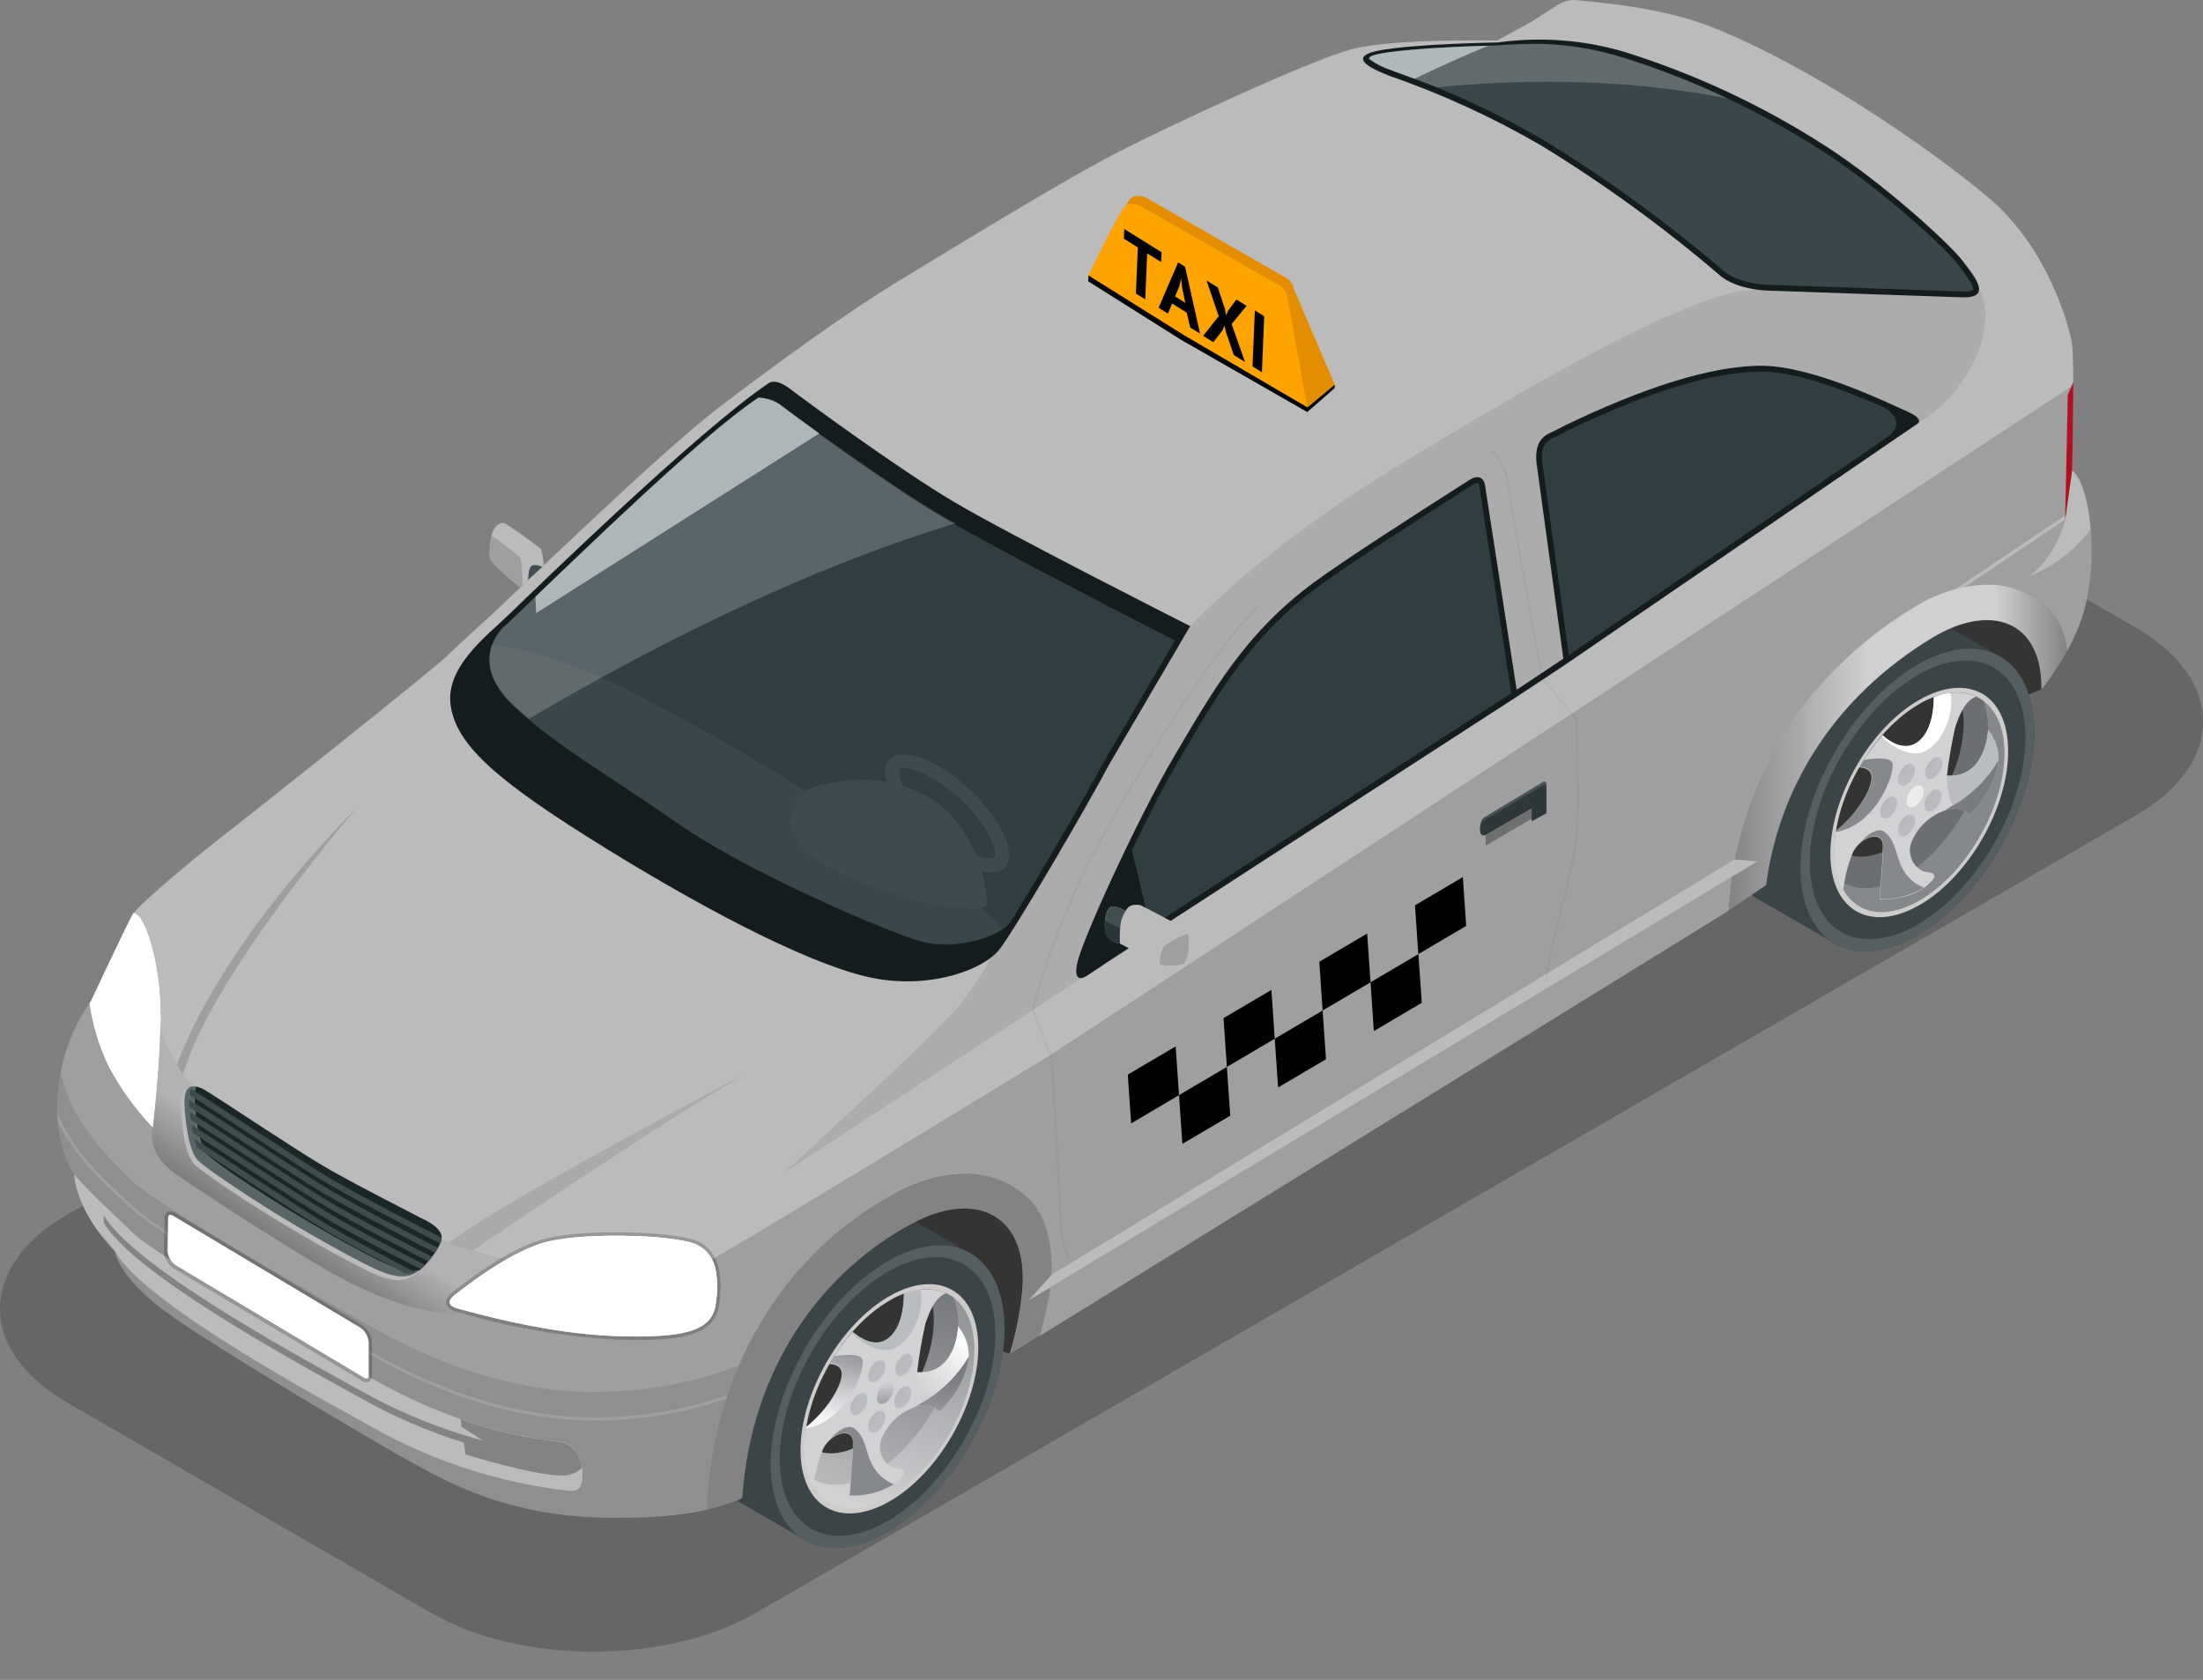 <svg width="59" height="45" viewBox="0 0 59 45" fill="none" xmlns="http://www.w3.org/2000/svg">
<rect x="0" y="0" width="59" height="45" fill="#808080" stroke="none"/>
<g style="mix-blend-mode:multiply" opacity="0.2">
<path d="M47.45 11.174C45.06 9.793 41.15 9.793 38.761 11.174L1.791 32.544C-0.597 33.926 -0.597 36.186 1.791 37.568L11.55 43.21C13.939 44.592 17.851 44.592 20.239 43.21L57.207 21.84C59.598 20.461 59.598 18.198 57.207 16.817L47.45 11.174Z" fill="black"/>
</g>
<path d="M54.828 17.962L54.681 18.466L54.168 18.667L51.459 16.809L53.629 16.192L54.712 16.976L54.828 17.962Z" fill="#343433"/>
<path d="M27.509 35.755L27.048 36.261L26.174 36.008L23.631 32.696L26.399 31.877L27.602 33.541L27.509 35.755Z" fill="#343433"/>
<path d="M25.981 33.569L23.735 32.283C23.185 32.045 22.464 32.124 21.676 32.579C19.947 33.58 18.545 36.011 18.545 38.015C18.545 39.014 18.895 39.717 19.462 40.045L21.499 41.219C21.538 41.244 21.58 41.267 21.622 41.288L21.639 41.3C22.201 41.575 22.949 41.511 23.767 41.035C25.498 40.034 26.9 37.603 26.9 35.599C26.902 34.598 26.543 33.895 25.981 33.569Z" fill="#3B4447"/>
<path d="M26.902 35.601C26.902 37.599 25.5 40.031 23.769 41.037C22.038 42.044 20.64 41.225 20.64 39.226C20.64 37.228 22.04 34.795 23.769 33.79C25.498 32.785 26.902 33.601 26.902 35.601Z" fill="#555E61"/>
<path d="M26.657 35.742C26.657 37.585 25.364 39.828 23.769 40.749C22.174 41.669 20.883 40.923 20.883 39.081C20.883 37.238 22.176 34.994 23.769 34.072C25.362 33.15 26.657 33.897 26.657 35.742Z" fill="#3B4447"/>
<path d="M26.2 36.098C26.2 37.618 25.135 39.472 23.82 40.222C22.504 40.972 21.439 40.366 21.439 38.846C21.439 37.326 22.504 35.472 23.82 34.722C25.135 33.972 26.2 34.578 26.2 36.098Z" fill="#CDCCCB"/>
<path d="M26.094 36.16C26.094 37.613 25.076 39.379 23.82 40.096C22.564 40.814 21.545 40.235 21.545 38.784C21.545 37.333 22.564 35.566 23.82 34.848C25.076 34.13 26.094 34.709 26.094 36.16Z" fill="url(#paint0_linear)"/>
<path d="M23.82 34.846C22.564 35.571 21.546 37.337 21.546 38.782C21.541 39.042 21.581 39.301 21.663 39.547C22.079 39.866 22.697 39.866 23.387 39.467C24.643 38.739 25.661 36.973 25.661 35.53C25.666 35.27 25.626 35.012 25.544 34.765C25.126 34.445 24.51 34.447 23.82 34.846Z" fill="url(#paint1_linear)"/>
<path d="M21.553 38.638C21.897 39.004 22.464 39.045 23.106 38.672C24.156 38.066 25.008 36.589 25.008 35.374C25.017 35.083 24.953 34.794 24.821 34.535C24.465 34.551 24.12 34.658 23.818 34.846C22.612 35.547 21.62 37.217 21.553 38.638Z" fill="#343433"/>
<path d="M24.641 37.652C24.733 37.632 24.829 37.636 24.919 37.664C25.01 37.692 25.091 37.742 25.156 37.811C25.555 37.455 25.827 36.978 25.933 36.454C25.953 36.29 25.939 36.124 25.892 35.967C25.845 35.809 25.767 35.662 25.661 35.535C25.661 35.535 25.622 36.834 24.563 36.761C24.613 36.325 24.686 35.891 24.784 35.462C24.868 35.215 25.025 34.75 25.345 34.643C25.164 34.569 24.971 34.532 24.775 34.535C24.58 34.538 24.387 34.58 24.209 34.66C24.209 34.932 24.164 35.586 23.769 35.865C23.427 36.109 23.047 35.854 22.833 35.678C22.599 35.944 22.392 36.232 22.214 36.538C22.39 36.548 22.577 36.617 22.539 36.876C22.481 37.269 22.071 37.858 21.583 38.246C21.554 38.428 21.539 38.612 21.538 38.797C21.526 39.158 21.609 39.517 21.779 39.836C21.824 39.484 21.913 39.139 22.045 38.81C22.266 38.379 22.844 38.222 22.844 38.64C22.844 39.058 22.753 40.07 22.753 40.07C22.753 40.07 23.55 40.124 24.039 39.695C24.467 39.32 24.039 39.365 23.919 39.32C23.772 39.249 23.659 39.124 23.604 38.971C23.549 38.818 23.557 38.649 23.625 38.501C23.719 38.292 23.86 38.107 24.036 37.959C24.212 37.812 24.419 37.707 24.641 37.652Z" fill="#D0D2D4"/>
<path d="M23.361 39.245C23.174 38.891 23.189 38.466 22.859 38.256C22.725 38.167 22.464 38.273 22.215 38.578C22.477 38.331 22.846 38.295 22.846 38.631C22.846 39.05 22.755 40.061 22.755 40.061C23.171 40.082 23.584 39.978 23.941 39.763C23.692 39.665 23.487 39.481 23.361 39.245Z" fill="url(#paint2_linear)"/>
<path d="M23.103 36.434C23.065 36.257 22.657 36.282 22.341 36.33C22.3 36.394 22.26 36.458 22.221 36.518C22.397 36.527 22.584 36.597 22.547 36.855C22.489 37.249 22.079 37.838 21.59 38.226C21.591 38.239 21.591 38.252 21.59 38.265C22.663 38.079 23.161 36.718 23.103 36.434Z" fill="url(#paint3_linear)"/>
<path d="M24.641 37.652C24.733 37.632 24.829 37.636 24.919 37.664C25.01 37.692 25.091 37.743 25.156 37.811C25.555 37.455 25.827 36.979 25.933 36.454C25.933 36.415 25.942 36.377 25.944 36.338C25.645 36.846 25.22 37.268 24.71 37.564C24.642 37.602 24.576 37.643 24.512 37.688C24.554 37.672 24.597 37.66 24.641 37.652Z" fill="url(#paint4_linear)"/>
<path d="M24.563 36.762C24.563 36.762 24.574 37.414 24.729 37.553C25.231 37.258 25.649 36.84 25.944 36.338C25.947 36.045 25.847 35.761 25.661 35.536C25.661 35.536 25.622 36.835 24.563 36.762Z" fill="url(#paint5_linear)"/>
<path d="M24.654 34.547C24.502 34.567 24.352 34.605 24.209 34.66C24.209 34.932 24.164 35.586 23.769 35.865C23.427 36.109 23.047 35.854 22.833 35.678L22.809 35.706C22.996 35.893 23.344 36.173 23.745 36.165C24.312 36.146 24.795 35.194 24.654 34.547Z" fill="url(#paint6_linear)"/>
<path d="M24.437 36.434C24.433 36.513 24.41 36.591 24.37 36.66C24.331 36.729 24.275 36.788 24.209 36.831C24.082 36.904 23.979 36.844 23.979 36.698C23.983 36.619 24.006 36.542 24.047 36.473C24.087 36.404 24.142 36.346 24.209 36.303C24.334 36.22 24.437 36.28 24.437 36.434Z" fill="url(#paint7_linear)"/>
<path d="M23.981 36.666C24.014 36.67 24.048 36.662 24.076 36.644C24.127 36.611 24.169 36.567 24.199 36.515C24.229 36.462 24.246 36.404 24.248 36.344C24.249 36.322 24.245 36.301 24.237 36.282L24.209 36.295C24.146 36.336 24.093 36.391 24.053 36.455C24.014 36.519 23.989 36.591 23.981 36.666Z" fill="#B7B9BB"/>
<path d="M23.709 36.604C23.704 36.683 23.681 36.76 23.642 36.829C23.602 36.898 23.547 36.956 23.481 37C23.354 37.073 23.251 37.015 23.251 36.868C23.255 36.789 23.278 36.711 23.318 36.642C23.358 36.573 23.414 36.514 23.481 36.471C23.606 36.398 23.709 36.456 23.709 36.604Z" fill="url(#paint8_linear)"/>
<path d="M23.252 36.842C23.286 36.847 23.319 36.839 23.348 36.822C23.398 36.788 23.439 36.744 23.469 36.692C23.499 36.64 23.517 36.582 23.52 36.522C23.521 36.5 23.517 36.478 23.509 36.458L23.481 36.471C23.418 36.512 23.365 36.567 23.325 36.631C23.286 36.695 23.261 36.767 23.252 36.842Z" fill="#B7B9BB"/>
<path d="M23.232 37.481C23.227 37.561 23.204 37.639 23.164 37.708C23.124 37.777 23.069 37.835 23.002 37.879C22.874 37.952 22.773 37.892 22.773 37.745C22.777 37.666 22.8 37.588 22.84 37.519C22.88 37.45 22.935 37.392 23.002 37.348C23.129 37.275 23.232 37.335 23.232 37.481Z" fill="url(#paint9_linear)"/>
<path d="M22.775 37.719C22.808 37.725 22.843 37.717 22.871 37.699C22.921 37.666 22.963 37.622 22.993 37.57C23.023 37.517 23.04 37.459 23.043 37.399C23.043 37.377 23.039 37.355 23.032 37.335L23.002 37.348C22.939 37.39 22.887 37.444 22.847 37.509C22.808 37.573 22.784 37.645 22.775 37.719Z" fill="#B7B9BB"/>
<path d="M23.709 37.959C23.705 38.039 23.682 38.116 23.642 38.185C23.602 38.254 23.547 38.313 23.481 38.357C23.354 38.43 23.251 38.372 23.251 38.224C23.255 38.144 23.279 38.066 23.319 37.998C23.358 37.928 23.414 37.87 23.481 37.826C23.606 37.755 23.709 37.813 23.709 37.959Z" fill="url(#paint10_linear)"/>
<path d="M23.252 38.199C23.286 38.204 23.32 38.196 23.348 38.177C23.398 38.144 23.441 38.1 23.471 38.048C23.501 37.996 23.518 37.937 23.52 37.877C23.52 37.855 23.517 37.833 23.509 37.813L23.481 37.826C23.418 37.868 23.365 37.923 23.325 37.987C23.286 38.052 23.261 38.124 23.252 38.199Z" fill="#B7B9BB"/>
<path d="M24.409 37.294C24.405 37.373 24.382 37.45 24.342 37.52C24.302 37.589 24.247 37.647 24.181 37.691C24.053 37.764 23.951 37.704 23.951 37.558C23.955 37.478 23.978 37.401 24.018 37.332C24.058 37.263 24.114 37.204 24.181 37.161C24.306 37.087 24.409 37.147 24.409 37.294Z" fill="url(#paint11_linear)"/>
<path d="M23.938 37.184C23.933 37.263 23.91 37.34 23.87 37.41C23.831 37.478 23.776 37.537 23.709 37.581C23.582 37.654 23.481 37.594 23.481 37.448C23.485 37.368 23.508 37.291 23.547 37.222C23.587 37.153 23.642 37.094 23.709 37.05C23.835 36.979 23.938 37.039 23.938 37.184Z" fill="url(#paint12_linear)"/>
<path d="M23.952 37.532C23.986 37.537 24.019 37.529 24.048 37.512C24.099 37.479 24.141 37.435 24.171 37.383C24.201 37.331 24.218 37.272 24.22 37.212C24.221 37.19 24.217 37.168 24.209 37.148L24.181 37.161C24.118 37.202 24.065 37.257 24.025 37.321C23.986 37.385 23.961 37.457 23.952 37.532Z" fill="#B7B9BB"/>
<path d="M53.563 17.587L51.317 16.301C50.767 16.063 50.046 16.142 49.258 16.599C47.531 17.598 46.129 20.029 46.129 22.035C46.129 23.034 46.479 23.737 47.046 24.065L49.08 25.239L49.204 25.31L49.223 25.319C49.784 25.597 50.533 25.531 51.351 25.055C53.08 24.056 54.482 21.623 54.482 19.619C54.482 18.625 54.13 17.915 53.563 17.587Z" fill="#3B4447"/>
<path d="M54.482 19.619C54.482 21.617 53.08 24.05 51.351 25.055C49.621 26.06 48.219 25.243 48.219 23.244C48.219 21.246 49.621 18.813 51.351 17.808C53.08 16.804 54.482 17.619 54.482 19.619Z" fill="#555E61"/>
<path d="M54.245 19.759C54.245 21.604 52.951 23.846 51.356 24.766C49.762 25.687 48.47 24.941 48.47 23.098C48.47 21.255 49.762 19.012 51.356 18.089C52.951 17.167 54.245 17.915 54.245 19.759Z" fill="#3B4447"/>
<path d="M53.782 20.125C53.782 21.647 52.715 23.499 51.401 24.249C50.087 24.999 49.02 24.393 49.02 22.873C49.02 21.353 50.086 19.499 51.401 18.749C52.717 17.999 53.782 18.595 53.782 20.125Z" fill="#CDCCCB"/>
<path d="M53.683 20.177C53.683 21.63 52.665 23.396 51.409 24.123C50.153 24.851 49.135 24.26 49.135 22.811C49.135 21.362 50.153 19.593 51.409 18.875C52.665 18.157 53.683 18.727 53.683 20.177Z" fill="url(#paint13_linear)"/>
<path d="M51.401 18.863C50.145 19.589 49.127 21.355 49.127 22.8C49.123 23.06 49.163 23.318 49.245 23.565C49.661 23.883 50.278 23.883 50.967 23.484C52.225 22.757 53.243 20.991 53.243 19.548C53.246 19.288 53.206 19.029 53.125 18.783C52.708 18.462 52.09 18.464 51.401 18.863Z" fill="url(#paint14_linear)"/>
<path d="M49.135 22.656C49.477 23.021 50.046 23.062 50.688 22.691C51.738 22.084 52.59 20.607 52.59 19.392C52.598 19.101 52.533 18.812 52.403 18.552C52.047 18.569 51.702 18.676 51.399 18.863C50.188 19.563 49.2 21.235 49.135 22.656Z" fill="#343433"/>
<path d="M52.223 21.67C52.315 21.65 52.411 21.654 52.501 21.682C52.591 21.709 52.673 21.76 52.738 21.829C53.136 21.473 53.409 20.996 53.514 20.472C53.534 20.308 53.52 20.142 53.473 19.985C53.426 19.827 53.348 19.68 53.243 19.553C53.243 19.553 53.202 20.852 52.142 20.779C52.193 20.343 52.268 19.909 52.365 19.48C52.449 19.233 52.607 18.768 52.927 18.661C52.746 18.587 52.552 18.55 52.357 18.553C52.162 18.556 51.969 18.599 51.791 18.678C51.791 18.95 51.746 19.604 51.351 19.883C51.006 20.127 50.628 19.883 50.415 19.696C50.181 19.962 49.973 20.25 49.795 20.556C49.971 20.566 50.157 20.635 50.119 20.894C50.063 21.287 49.653 21.876 49.166 22.264C49.136 22.446 49.121 22.63 49.12 22.815C49.108 23.176 49.191 23.535 49.361 23.854C49.404 23.502 49.494 23.157 49.627 22.828C49.848 22.397 50.426 22.239 50.426 22.657C50.426 23.076 50.334 24.088 50.334 24.088C50.334 24.088 51.132 24.142 51.62 23.713C52.049 23.338 51.62 23.383 51.501 23.338C51.354 23.268 51.241 23.143 51.186 22.99C51.131 22.837 51.139 22.668 51.207 22.521C51.301 22.311 51.441 22.125 51.617 21.978C51.793 21.831 52 21.725 52.223 21.67Z" fill="#D0D2D4"/>
<path d="M50.948 23.263C50.761 22.911 50.776 22.483 50.447 22.273C50.312 22.185 50.052 22.29 49.803 22.596C50.065 22.348 50.434 22.313 50.434 22.648C50.434 23.068 50.342 24.078 50.342 24.078C50.758 24.099 51.171 23.995 51.529 23.78C51.279 23.684 51.073 23.5 50.948 23.263Z" fill="url(#paint15_linear)"/>
<path d="M50.688 20.457C50.651 20.281 50.243 20.305 49.926 20.354C49.885 20.418 49.844 20.483 49.807 20.541C49.983 20.551 50.168 20.62 50.13 20.879C50.074 21.272 49.664 21.861 49.178 22.249C49.177 22.262 49.177 22.275 49.178 22.288C50.245 22.097 50.742 20.738 50.688 20.457Z" fill="url(#paint16_linear)"/>
<path d="M52.223 21.669C52.315 21.649 52.411 21.654 52.501 21.681C52.591 21.709 52.673 21.76 52.738 21.829C53.136 21.472 53.409 20.996 53.514 20.472C53.52 20.433 53.524 20.394 53.526 20.355C53.227 20.863 52.802 21.286 52.292 21.581C52.224 21.619 52.158 21.66 52.094 21.705C52.136 21.689 52.179 21.677 52.223 21.669Z" fill="url(#paint17_linear)"/>
<path d="M52.142 20.779C52.142 20.779 52.154 21.431 52.311 21.57C52.812 21.275 53.23 20.857 53.526 20.355C53.529 20.063 53.428 19.779 53.243 19.553C53.243 19.553 53.202 20.852 52.142 20.779Z" fill="url(#paint18_linear)"/>
<path d="M52.234 18.565C52.082 18.585 51.933 18.622 51.791 18.678C51.791 18.95 51.746 19.604 51.351 19.883C51.006 20.127 50.628 19.883 50.415 19.696C50.415 19.705 50.398 19.715 50.391 19.726C50.578 19.913 50.926 20.191 51.327 20.183C51.894 20.166 52.373 19.212 52.234 18.565Z" fill="url(#paint19_linear)"/>
<path d="M52.019 20.444C52.014 20.523 51.992 20.6 51.952 20.669C51.912 20.738 51.857 20.797 51.791 20.841C51.663 20.914 51.56 20.856 51.56 20.71C51.565 20.63 51.588 20.552 51.628 20.483C51.668 20.414 51.724 20.356 51.791 20.312C51.916 20.239 52.019 20.297 52.019 20.444Z" fill="url(#paint20_linear)"/>
<path d="M51.562 20.688C51.596 20.692 51.63 20.684 51.658 20.665C51.708 20.633 51.75 20.589 51.78 20.537C51.81 20.485 51.827 20.427 51.83 20.367C51.831 20.345 51.827 20.323 51.819 20.303L51.791 20.316C51.727 20.357 51.674 20.412 51.635 20.476C51.595 20.54 51.57 20.613 51.562 20.688Z" fill="#B7B9BB"/>
<path d="M51.291 20.62C51.287 20.7 51.264 20.777 51.224 20.846C51.184 20.916 51.128 20.974 51.061 21.017C50.935 21.09 50.832 21.032 50.832 20.886C50.837 20.807 50.86 20.729 50.899 20.66C50.939 20.591 50.994 20.532 51.061 20.489C51.188 20.416 51.291 20.476 51.291 20.62Z" fill="url(#paint21_linear)"/>
<path d="M50.834 20.86C50.867 20.864 50.901 20.857 50.93 20.839C50.98 20.807 51.022 20.763 51.052 20.71C51.082 20.658 51.099 20.599 51.102 20.539C51.102 20.517 51.099 20.496 51.091 20.476L51.061 20.489C50.998 20.53 50.946 20.585 50.907 20.649C50.867 20.713 50.843 20.785 50.834 20.86Z" fill="#B7B9BB"/>
<path d="M50.812 21.499C50.808 21.579 50.785 21.656 50.745 21.725C50.706 21.794 50.65 21.853 50.583 21.897C50.456 21.97 50.355 21.91 50.355 21.764C50.359 21.684 50.382 21.606 50.422 21.537C50.461 21.468 50.517 21.41 50.583 21.366C50.711 21.293 50.812 21.353 50.812 21.499Z" fill="url(#paint22_linear)"/>
<path d="M50.357 21.739C50.39 21.742 50.424 21.735 50.452 21.717C50.503 21.684 50.545 21.64 50.575 21.588C50.605 21.536 50.622 21.477 50.625 21.417C50.624 21.395 50.62 21.373 50.611 21.353L50.583 21.366C50.52 21.408 50.468 21.463 50.428 21.527C50.389 21.592 50.365 21.664 50.357 21.739Z" fill="#B7B9BB"/>
<path d="M51.291 21.977C51.287 22.057 51.264 22.134 51.224 22.203C51.185 22.272 51.129 22.331 51.063 22.375C50.937 22.448 50.834 22.39 50.834 22.243C50.839 22.164 50.862 22.086 50.901 22.017C50.941 21.948 50.996 21.89 51.063 21.846C51.188 21.771 51.291 21.831 51.291 21.977Z" fill="url(#paint23_linear)"/>
<path d="M50.834 22.217C50.868 22.221 50.902 22.213 50.93 22.194C50.98 22.162 51.022 22.118 51.052 22.065C51.082 22.013 51.099 21.954 51.102 21.894C51.102 21.872 51.099 21.851 51.091 21.831L51.061 21.846C50.998 21.887 50.945 21.942 50.906 22.006C50.867 22.07 50.842 22.142 50.834 22.217Z" fill="#B7B9BB"/>
<path d="M51.998 21.312C51.994 21.392 51.971 21.469 51.931 21.538C51.891 21.607 51.835 21.666 51.768 21.709C51.643 21.782 51.54 21.722 51.54 21.576C51.544 21.497 51.567 21.419 51.607 21.35C51.647 21.281 51.702 21.222 51.768 21.179C51.888 21.105 51.998 21.166 51.998 21.312Z" fill="url(#paint24_linear)"/>
<path d="M51.519 21.203C51.515 21.283 51.492 21.361 51.452 21.43C51.412 21.499 51.356 21.557 51.289 21.601C51.163 21.674 51.06 21.614 51.06 21.468C51.065 21.388 51.088 21.311 51.128 21.242C51.167 21.173 51.222 21.114 51.289 21.07C51.416 20.997 51.519 21.063 51.519 21.203Z" fill="url(#paint25_linear)"/>
<path d="M51.534 21.549C51.568 21.555 51.602 21.547 51.63 21.529C51.68 21.496 51.722 21.452 51.752 21.4C51.782 21.348 51.799 21.289 51.802 21.229C51.802 21.207 51.798 21.185 51.791 21.165L51.761 21.178C51.698 21.22 51.645 21.274 51.606 21.339C51.567 21.403 51.543 21.475 51.534 21.549Z" fill="#B7B9BB"/>
<path d="M55.487 12.593C55.487 12.593 55.573 9.656 55.487 9.176C55.401 8.696 54.838 6.63 53.265 5.303C51.693 3.976 48.509 1.777 45.822 0.716C44.478 0.187 42.795 0.066 42.183 2.54559e-06C42.02 -0 41.861 0.044 41.722 0.129L40.996 0.594L40.1 1.085C40.1 1.085 37.301 1.024 36.195 1.32C35.089 1.616 31.494 3.286 30.019 4.036C28.544 4.786 25.586 6.606 24.087 7.515C22.588 8.424 20.602 9.888 19.288 10.889C17.974 11.89 15.5 14.254 13.181 16.455C13.181 16.455 12.346 17.204 11.964 17.579C11.582 17.954 6.749 21.791 5.939 22.419C5.128 23.047 3.704 24.24 3.556 24.497C3.408 24.753 2.433 26.832 2.433 26.832C1.952 27.508 1.654 28.297 1.568 29.123C1.381 30.587 1.986 31.447 1.986 31.447C1.986 31.447 1.986 32.385 3.079 33.524C3.079 33.524 3.165 34.188 4.404 35.11C5.643 36.032 10.285 38.775 11.021 39.169C11.756 39.562 13.329 40.557 16.005 40.651C18.682 40.745 19.805 40.171 19.805 40.171L19.878 40.132C20.125 36.604 22.036 34.055 24.435 32.776C26.191 31.839 27.557 32.589 27.378 34.58C27.324 35.152 27.212 35.717 27.044 36.267L27.269 36.143L46.304 24.39L47.297 23.711C47.632 21.192 49.03 18.727 51.755 17.079C53.31 16.142 54.697 16.612 54.675 18.472C55.06 17.979 55.631 17.135 55.85 16.222C56.198 14.794 55.966 12.962 55.487 12.593Z" fill="#BBBBBB"/>
<g style="mix-blend-mode:multiply" opacity="0.15">
<path d="M28.106 28.279C28.106 28.279 19.43 33.579 18.938 33.809C18.446 34.04 15.114 34.608 11.552 33.099C8.857 31.957 6.459 30.622 5.171 29.095C5.018 29.106 4.936 29.25 4.945 29.554C4.962 30.036 5.065 30.84 5.306 31.08C5.548 31.32 6.727 32.094 7.365 32.488C8.003 32.881 9.355 33.669 10.077 33.999C10.766 34.313 11.058 34.177 11.264 33.999L11.303 33.965C11.259 34.013 11.212 34.06 11.163 34.104C10.953 34.282 10.663 34.419 9.974 34.104C9.252 33.774 7.895 32.979 7.262 32.591C6.63 32.203 5.449 31.427 5.203 31.185C4.958 30.943 4.859 30.141 4.842 29.659C4.831 29.314 4.964 29.108 5.171 29.097C4.779 28.652 4.482 28.13 4.299 27.565C4.079 26.755 3.677 26.005 3.126 25.372C2.809 26.037 2.439 26.827 2.439 26.827C1.955 27.504 1.655 28.295 1.568 29.123C1.381 30.587 1.986 31.447 1.986 31.447V31.46C2.409 31.957 3.202 32.684 3.564 33.031C4.301 33.738 8.964 36.366 9.959 36.928C10.783 37.393 12.66 38.381 14.985 38.616C15.4 38.659 15.582 39.082 15.593 39.395C15.604 39.708 15.593 39.973 15.219 39.933C13.369 39.723 11.581 39.142 9.959 38.226C8.964 37.663 3.904 34.986 3.079 33.521C3.079 33.521 3.165 34.184 4.404 35.106C5.643 36.029 10.285 38.771 11.021 39.165C11.756 39.559 13.329 40.558 16.005 40.651C16.99 40.699 17.978 40.626 18.945 40.436C18.937 40.311 18.937 40.186 18.945 40.061C19.193 36.529 21.081 33.5 23.999 31.94C24.561 31.622 25.192 31.447 25.837 31.43C26.174 31.423 26.509 31.487 26.82 31.619C27.13 31.75 27.41 31.945 27.64 32.191C27.935 32.516 28.201 33.228 28.16 34.152L46.456 23.023C46.988 20.238 48.683 17.827 51.27 16.262C51.615 16.051 51.986 15.889 52.374 15.778L55.321 13.8L55.483 12.589C55.483 12.589 55.521 11.326 55.523 10.321L28.106 28.279Z" fill="black"/>
</g>
<g style="mix-blend-mode:multiply" opacity="0.08">
<path d="M53.002 7.736L52.23 7.427L47.08 7.762C45.474 7.676 40.835 10.403 37.294 12.565C33.753 14.726 31.875 16.773 31.875 16.773L26.99 24.834C26.638 25.562 26.214 26.253 25.723 26.896C25.029 27.749 20.982 31.427 20.982 31.427L28.989 26.191L41.945 17.688C41.945 17.688 50.93 11.631 51.34 11.352C52.068 10.918 52.636 10.261 52.962 9.477C53.417 8.358 53.002 7.736 53.002 7.736Z" fill="black"/>
</g>
<g style="mix-blend-mode:multiply" opacity="0.15">
<path d="M55.995 14.171C55.575 14.741 55.002 15.18 54.344 15.436C55.064 14.93 55.307 13.937 55.307 13.937V13.92L52.608 15.733C52.807 15.691 53.01 15.669 53.213 15.667C53.545 15.66 53.874 15.726 54.178 15.859C54.482 15.992 54.753 16.19 54.972 16.439C55.198 16.734 55.328 17.09 55.347 17.461C55.569 17.074 55.738 16.66 55.849 16.227C56.004 15.554 56.053 14.86 55.995 14.171Z" fill="black"/>
</g>
<g style="mix-blend-mode:multiply" opacity="0.15">
<path d="M28.132 34.478C28.113 34.632 28.085 34.785 28.05 34.935C27.986 35.213 27.921 35.498 27.849 35.783L46.295 24.393C46.312 24.088 46.342 23.786 46.383 23.486L28.132 34.478Z" fill="black"/>
</g>
<g style="mix-blend-mode:multiply" opacity="0.1">
<path d="M3.304 32.077L3.594 32.347C3.923 32.664 5.291 33.592 9.937 36.216L9.98 36.239C12.226 37.504 14.414 38.081 16.495 37.956C17.513 37.904 18.517 37.707 19.479 37.371C19.569 37.103 19.666 36.84 19.778 36.584C18.729 36.988 17.621 37.221 16.497 37.271C13.491 37.459 10.955 36.111 9.959 35.549C8.964 34.986 4.301 32.362 3.564 31.652C2.955 31.067 1.879 30.051 1.632 28.733C1.608 28.858 1.585 28.988 1.568 29.123C1.539 29.355 1.528 29.59 1.537 29.824C1.973 30.84 2.699 31.517 3.304 32.077Z" fill="black"/>
</g>
<g style="mix-blend-mode:screen" opacity="0.3">
<path style="mix-blend-mode:screen" opacity="0.3" d="M12.02 33.29C12.234 33.37 12.445 33.443 12.655 33.509C13.538 32.905 17.581 30.154 20.095 28.691C17.694 29.964 13.158 32.407 12.02 33.29Z" fill="url(#paint26_linear)"/>
</g>
<g style="mix-blend-mode:multiply" opacity="0.15">
<path d="M4.908 28.765C5.683 26.105 9.587 21.604 9.587 21.604C6.487 24.74 5.16 27.346 4.737 28.527C4.797 28.607 4.851 28.686 4.908 28.765Z" fill="black"/>
</g>
<path style="mix-blend-mode:multiply" opacity="0.3" d="M54.974 16.432C54.755 16.183 54.483 15.985 54.18 15.852C53.876 15.718 53.547 15.653 53.215 15.66C52.525 15.683 51.855 15.892 51.274 16.265C48.687 17.83 46.991 20.241 46.46 23.027L47.07 23.073L46.383 23.486C46.342 23.786 46.312 24.088 46.295 24.393H46.31L47.302 23.715C47.637 21.195 49.035 18.73 51.761 17.082C53.316 16.145 54.703 16.616 54.681 18.475C54.931 18.156 55.156 17.817 55.354 17.463C55.336 17.088 55.204 16.728 54.974 16.432Z" fill="url(#paint27_linear)"/>
<path style="mix-blend-mode:multiply" opacity="0.3" d="M27.55 34.831L28.16 34.158C28.209 33.234 27.936 32.521 27.64 32.197C27.41 31.951 27.13 31.755 26.82 31.624C26.509 31.493 26.174 31.429 25.837 31.436C25.192 31.452 24.561 31.628 23.999 31.946C21.081 33.5 19.193 36.535 18.946 40.066C18.937 40.191 18.937 40.316 18.946 40.441C19.243 40.385 19.533 40.297 19.81 40.177L19.883 40.138C20.13 36.61 22.041 34.06 24.441 32.782C26.197 31.845 27.563 32.595 27.383 34.585C27.33 35.157 27.218 35.723 27.05 36.272L27.275 36.149L27.849 35.794C27.921 35.508 27.986 35.232 28.05 34.947C28.085 34.796 28.113 34.644 28.132 34.49L27.55 34.831Z" fill="url(#paint28_linear)"/>
<g style="mix-blend-mode:multiply" opacity="0.1">
<path d="M2.632 32.997C2.768 33.185 2.918 33.364 3.079 33.531C2.962 33.329 2.81 33.148 2.632 32.997Z" fill="black"/>
</g>
<g style="mix-blend-mode:multiply" opacity="0.1">
<path d="M18.946 40.066C19.006 39.185 19.175 38.316 19.447 37.476C18.496 37.799 17.505 37.988 16.501 38.038C16.314 38.049 16.127 38.055 15.94 38.055C14.012 38.055 12 37.468 9.95 36.31L9.907 36.285C5.252 33.661 3.878 32.724 3.543 32.405C3.453 32.319 3.356 32.229 3.255 32.135C2.684 31.607 2.007 30.975 1.559 30.06C1.592 30.552 1.741 31.029 1.993 31.453V31.466C2.416 31.963 3.21 32.69 3.571 33.037C4.309 33.743 8.971 36.372 9.967 36.934C10.79 37.399 12.668 38.387 14.993 38.621C15.408 38.664 15.59 39.088 15.601 39.401C15.612 39.714 15.601 39.978 15.226 39.939C13.377 39.728 11.588 39.148 9.967 38.231C8.971 37.669 3.912 34.992 3.087 33.526C3.087 33.526 3.173 34.19 4.412 35.112C5.651 36.034 10.293 38.777 11.028 39.17C11.764 39.564 13.329 40.557 16.005 40.651C16.99 40.699 17.978 40.626 18.946 40.436C18.937 40.313 18.937 40.189 18.946 40.066Z" fill="black"/>
</g>
<g style="mix-blend-mode:multiply" opacity="0.3">
<path d="M14.985 38.627C14.081 38.53 13.191 38.327 12.335 38.021L12.361 38.22L12.941 38.595L12.393 38.435C11.443 38.139 10.526 37.743 9.658 37.255C8.662 36.692 3.605 34.015 2.778 32.551V32.75C3.605 34.214 8.662 36.891 9.658 37.453C10.534 37.947 11.46 38.346 12.421 38.644L12.466 38.962C12.466 38.962 14.397 39.568 15.131 39.525C15.303 39.513 15.464 39.44 15.588 39.32C15.55 39.026 15.367 38.668 14.985 38.627Z" fill="black"/>
</g>
<path style="mix-blend-mode:multiply" opacity="0.2" d="M11.552 33.104C8.857 31.963 6.459 30.628 5.172 29.1C5.018 29.112 4.936 29.256 4.945 29.56C4.962 30.041 5.065 30.846 5.306 31.085C5.548 31.325 6.727 32.1 7.365 32.493C8.003 32.887 9.355 33.674 10.077 34.004C10.766 34.319 11.058 34.182 11.264 34.004L11.303 33.97C11.259 34.019 11.212 34.065 11.163 34.109C10.953 34.287 10.663 34.424 9.974 34.109C9.252 33.779 7.895 32.984 7.262 32.596C6.63 32.208 5.449 31.432 5.203 31.19C4.958 30.949 4.859 30.146 4.842 29.665C4.831 29.32 4.964 29.113 5.172 29.102C4.779 28.657 4.482 28.136 4.299 27.571C4.217 27.292 4.117 27.019 4 26.753L3.564 26.973L3.957 29.035L4.093 30.204C4.093 30.204 3.878 30.868 4.698 31.444C5.518 32.019 8.067 33.674 9.19 34.265C10.313 34.855 11.68 35.389 13.083 35.12C13.832 34.979 14.343 34.448 14.665 33.98C13.595 33.821 12.549 33.527 11.552 33.104Z" fill="url(#paint29_linear)"/>
<g style="mix-blend-mode:multiply" opacity="0.2">
<path d="M17.083 35.898C16.896 35.898 16.685 35.898 16.451 35.884C15.037 35.801 13.639 35.557 12.28 35.157L12.226 35.142C12.065 35.097 11.973 35.024 11.953 34.923C11.925 34.771 12.08 34.647 12.099 34.634L12.162 34.584C12.567 34.27 13.514 33.538 14.442 33.228C14.856 33.09 15.595 33.011 16.471 33.011C17.407 33.011 18.274 33.097 18.625 33.228C19.013 33.373 19.438 33.791 19.256 34.975C19.14 35.74 18.304 35.898 17.083 35.898Z" fill="black"/>
</g>
<path d="M55.527 10.235L55.379 10.576L55.308 13.939L55.495 12.602C55.495 12.602 55.527 11.253 55.527 10.235Z" fill="#B01120"/>
<path d="M12.155 34.709C12.155 34.709 11.85 34.941 12.251 35.05C12.651 35.159 14.637 35.727 16.454 35.79C18.272 35.854 19.054 35.678 19.165 34.96C19.26 34.326 19.238 33.556 18.592 33.316C17.946 33.076 15.44 32.994 14.474 33.316C13.508 33.638 12.494 34.448 12.155 34.709Z" fill="url(#paint30_linear)"/>
<path d="M18.592 33.316C18.079 33.129 16.387 33.035 15.223 33.168L13.847 33.841C13.785 33.88 13.736 33.936 13.704 34.003C13.673 34.069 13.661 34.143 13.669 34.216C13.683 34.43 13.744 34.639 13.848 34.827C13.952 35.015 14.096 35.178 14.27 35.303C14.329 35.352 14.398 35.384 14.473 35.398C14.548 35.412 14.625 35.406 14.697 35.382L18.742 33.395C18.694 33.364 18.644 33.337 18.592 33.316Z" fill="url(#paint31_linear)"/>
<path d="M13.677 34.216C13.69 34.431 13.751 34.639 13.855 34.827C13.959 35.015 14.103 35.178 14.277 35.303C14.336 35.352 14.406 35.385 14.481 35.399C14.555 35.413 14.632 35.407 14.704 35.382C14.767 35.344 14.818 35.288 14.85 35.222C14.881 35.155 14.893 35.08 14.882 35.007C14.868 34.793 14.807 34.584 14.703 34.395C14.599 34.207 14.455 34.044 14.281 33.918C14.223 33.87 14.153 33.838 14.078 33.824C14.003 33.81 13.926 33.816 13.854 33.84C13.792 33.879 13.742 33.935 13.711 34.002C13.68 34.069 13.668 34.143 13.677 34.216Z" fill="white"/>
<path d="M18.592 33.316C18.067 33.182 17.527 33.114 16.986 33.114L15.47 33.914C15.406 33.952 15.356 34.008 15.324 34.075C15.293 34.142 15.281 34.216 15.292 34.289C15.305 34.504 15.366 34.713 15.47 34.901C15.575 35.089 15.72 35.252 15.895 35.376C15.953 35.425 16.022 35.458 16.097 35.472C16.171 35.485 16.248 35.48 16.32 35.455L19.181 34.122C19.169 33.946 19.107 33.777 19.003 33.634C18.898 33.491 18.756 33.381 18.592 33.316Z" fill="url(#paint32_linear)"/>
<path d="M15.292 34.287C15.305 34.502 15.366 34.711 15.47 34.899C15.575 35.087 15.72 35.25 15.895 35.374C15.953 35.423 16.022 35.456 16.097 35.47C16.171 35.483 16.248 35.478 16.32 35.453C16.383 35.415 16.433 35.359 16.465 35.293C16.497 35.226 16.508 35.151 16.497 35.078C16.483 34.863 16.422 34.654 16.318 34.466C16.214 34.278 16.069 34.115 15.895 33.989C15.837 33.94 15.767 33.908 15.692 33.894C15.618 33.881 15.541 33.887 15.47 33.912C15.406 33.95 15.356 34.006 15.324 34.073C15.293 34.14 15.281 34.214 15.292 34.287Z" fill="white"/>
<path d="M17.54 34.54C17.548 34.669 17.584 34.795 17.647 34.908C17.709 35.022 17.796 35.119 17.901 35.195C17.936 35.224 17.978 35.243 18.023 35.252C18.068 35.26 18.114 35.258 18.158 35.243L19.191 34.745C19.23 34.347 19.202 33.926 19.004 33.629L17.652 34.316C17.614 34.338 17.583 34.371 17.563 34.411C17.543 34.451 17.535 34.496 17.54 34.54Z" fill="url(#paint33_linear)"/>
<path d="M17.54 34.54C17.548 34.669 17.584 34.795 17.647 34.908C17.709 35.021 17.796 35.119 17.901 35.194C17.936 35.223 17.978 35.243 18.023 35.252C18.068 35.26 18.114 35.257 18.158 35.243C18.196 35.22 18.226 35.186 18.245 35.146C18.265 35.105 18.272 35.06 18.266 35.016C18.257 34.887 18.22 34.762 18.157 34.648C18.095 34.535 18.008 34.438 17.903 34.362C17.868 34.333 17.826 34.313 17.781 34.305C17.736 34.296 17.69 34.3 17.647 34.315C17.609 34.338 17.579 34.372 17.56 34.412C17.541 34.452 17.534 34.496 17.54 34.54Z" fill="#F09041"/>
<path d="M12.155 34.709C12.155 34.709 11.85 34.941 12.251 35.05C12.651 35.159 14.637 35.727 16.454 35.79C18.272 35.854 19.054 35.678 19.165 34.96C19.26 34.326 19.238 33.556 18.592 33.316C17.946 33.076 15.44 32.994 14.474 33.316C13.508 33.638 12.494 34.448 12.155 34.709Z" fill="url(#paint34_linear)"/>
<path d="M3.579 24.463C3.57 24.473 3.563 24.484 3.556 24.495C3.408 24.753 2.433 26.83 2.433 26.83C2.433 26.83 2.422 26.847 2.4 26.875C2.484 27.464 2.658 28.036 2.916 28.572C3.232 29.164 3.626 29.71 4.088 30.197C4.216 29.121 4.283 28.039 4.29 26.956C4.269 25.899 3.923 24.514 3.579 24.463Z" fill="url(#paint35_linear)"/>
<path d="M4.296 26.956C4.279 26.474 4.216 25.995 4.108 25.525L3.146 26.003C3.083 26.041 3.033 26.097 3.001 26.164C2.969 26.231 2.958 26.305 2.969 26.378C2.983 26.593 3.044 26.802 3.148 26.99C3.252 27.177 3.397 27.34 3.571 27.465C3.629 27.514 3.699 27.547 3.773 27.561C3.848 27.575 3.925 27.569 3.996 27.544L4.307 27.392C4.301 27.248 4.299 27.091 4.296 26.956Z" fill="url(#paint36_linear)"/>
<path d="M2.959 26.377C2.973 26.591 3.035 26.8 3.139 26.988C3.243 27.176 3.388 27.338 3.562 27.464C3.62 27.512 3.69 27.545 3.764 27.559C3.838 27.573 3.915 27.567 3.987 27.543C4.051 27.505 4.103 27.45 4.136 27.383C4.169 27.316 4.182 27.242 4.174 27.168C4.16 26.953 4.098 26.744 3.994 26.555C3.889 26.367 3.744 26.204 3.569 26.078C3.511 26.03 3.442 25.997 3.367 25.984C3.293 25.971 3.216 25.977 3.144 26.002C3.08 26.039 3.028 26.094 2.995 26.161C2.962 26.228 2.949 26.303 2.959 26.377Z" fill="white"/>
<path d="M4.296 26.956C4.296 26.935 4.296 26.913 4.296 26.892L3.392 27.334C3.327 27.371 3.274 27.427 3.241 27.493C3.207 27.56 3.195 27.635 3.204 27.709C3.219 27.924 3.28 28.132 3.385 28.32C3.489 28.508 3.633 28.671 3.807 28.797C3.863 28.842 3.929 28.874 4 28.889C4.071 28.903 4.144 28.901 4.213 28.881C4.273 28.241 4.3 27.599 4.296 26.956Z" fill="url(#paint37_linear)"/>
<path d="M3.815 27.413C3.757 27.364 3.687 27.332 3.613 27.318C3.538 27.304 3.461 27.31 3.39 27.334C3.325 27.371 3.272 27.426 3.239 27.493C3.206 27.56 3.193 27.635 3.203 27.709C3.217 27.924 3.279 28.132 3.383 28.32C3.487 28.508 3.631 28.671 3.805 28.797C3.861 28.842 3.927 28.874 3.998 28.889C4.069 28.903 4.142 28.901 4.211 28.881C4.236 28.59 4.258 28.279 4.271 27.97C4.169 27.748 4.012 27.557 3.815 27.413Z" fill="white"/>
<path d="M3.579 24.463C3.57 24.473 3.563 24.484 3.556 24.495C3.408 24.753 2.433 26.83 2.433 26.83C2.433 26.83 2.422 26.847 2.4 26.875C2.484 27.464 2.658 28.036 2.916 28.572C3.232 29.164 3.626 29.71 4.088 30.197C4.216 29.121 4.283 28.039 4.29 26.956C4.269 25.899 3.923 24.514 3.579 24.463Z" fill="url(#paint38_linear)"/>
<path d="M51.079 11.024C50.681 10.852 48.592 9.812 47.207 9.799C45.822 9.785 43.944 10.415 41.912 11.398C41.788 11.456 41.657 11.533 41.509 11.6C41.262 11.712 41.101 11.934 41.15 12.397L41.87 17.645L40.618 18.478L39.776 13.03C39.744 12.747 39.546 12.734 39.359 12.854C37.755 13.874 35.989 15.017 35.23 15.572C33.33 16.959 32.444 18.571 31.424 20.3C30.472 21.917 28.931 25.275 28.845 25.833C28.845 25.833 28.697 26.441 29.178 26.094C29.588 25.8 38.071 20.313 40.645 18.65L41.895 17.822L51.34 11.36C51.34 11.36 51.575 11.242 51.079 11.024Z" fill="#141C1E"/>
<path d="M29.704 20.481C29.118 21.589 27.142 24.98 26.743 25.462C26.345 25.943 25.049 26.474 23.522 26.226C21.995 25.979 19.193 24.556 16.26 22.747C13.327 20.938 12.26 19.995 12.076 18.944C11.893 17.892 13.012 17.058 13.652 16.441C14.292 15.825 18.706 11.526 20.565 10.28C20.565 10.28 20.731 10.092 21.16 10.418C21.588 10.745 24.063 12.565 25.556 13.45C27.05 14.334 31.875 16.773 31.875 16.773L29.704 20.481Z" fill="#141C1E"/>
<path d="M18.16 22.059C16.08 20.618 15.026 20.054 13.84 18.995C12.653 17.936 13.196 17.101 13.465 16.824C13.565 16.727 13.666 16.637 13.755 16.554L13.855 16.458C17.096 13.324 19.14 11.45 20.278 10.683L20.295 10.672C20.311 10.667 20.327 10.667 20.342 10.672C20.53 10.683 20.712 10.744 20.87 10.848C21.265 11.153 23.709 12.947 25.222 13.847C26.554 14.636 30.64 16.74 31.468 17.158L29.556 20.421C29.117 21.252 27.827 23.469 27.09 24.66C26.796 25.137 25.523 25.471 24.656 25.222C23.79 24.973 20.119 23.419 18.16 22.059Z" fill="#303E42"/>
<path d="M47.474 7.789C47.474 7.789 46.522 7.806 46.028 7.348C44.529 6.068 42.931 4.909 41.249 3.882C39.961 3.136 38.605 2.515 37.199 2.027C36.852 1.888 36.001 1.543 36.914 1.357C37.828 1.172 40.113 1.138 40.113 1.138C41.248 0.979 42.403 1.065 43.503 1.389C45.409 1.986 47.226 2.837 48.904 3.92C50.501 4.953 52.221 6.544 52.55 6.973C52.88 7.403 53.376 7.991 52.55 7.965C51.725 7.939 47.474 7.789 47.474 7.789Z" fill="#141C1E"/>
<path d="M52.56 7.809C51.748 7.783 47.523 7.635 47.48 7.633H47.461C47.37 7.633 46.553 7.622 46.136 7.234C44.628 5.946 43.021 4.78 41.33 3.747C40.108 3.033 38.822 2.437 37.489 1.966C37.384 1.929 37.302 1.901 37.257 1.88C37.052 1.813 36.859 1.716 36.684 1.591C36.62 1.535 36.764 1.477 36.91 1.447C37.801 1.26 40.042 1.218 40.064 1.218H40.09C40.09 1.218 40.558 1.175 41.191 1.175C41.96 1.187 42.724 1.31 43.458 1.541C45.348 2.135 47.15 2.979 48.816 4.051C50.437 5.101 52.116 6.66 52.423 7.069L52.489 7.155C52.597 7.298 52.886 7.676 52.843 7.764C52.843 7.774 52.781 7.809 52.605 7.809H52.56Z" fill="#39464A"/>
<path d="M50.523 11.727L42.015 17.549L41.305 12.376C41.26 11.946 41.427 11.813 41.575 11.744C41.665 11.703 41.745 11.659 41.824 11.618L41.979 11.538C44.156 10.488 45.9 9.956 47.166 9.956H47.205C48.191 9.956 49.552 10.529 50.387 10.88C50.613 10.979 51.081 11.345 50.523 11.727Z" fill="#303E42"/>
<path d="M30.801 24.839C33.47 23.102 38.496 19.851 40.474 18.573L39.621 13.049C39.621 12.976 39.594 12.938 39.565 12.938C39.52 12.943 39.478 12.959 39.443 12.985C38.003 13.902 36.12 15.116 35.325 15.699C33.549 16.996 32.66 18.511 31.718 20.116L31.563 20.378C31.2 20.997 30.743 21.878 30.316 22.77L30.801 24.839Z" fill="#303E42"/>
<path d="M22.292 21.653C20.563 20.521 18.774 19.484 16.933 18.545C15.062 17.585 13.778 17.338 13.179 17.276C13.025 17.684 13.046 18.29 13.839 18.995C15.026 20.054 16.086 20.618 18.159 22.06C20.119 23.419 23.793 24.954 24.664 25.203C25.408 25.382 26.193 25.267 26.855 24.883C25.807 23.687 23.458 22.397 22.292 21.653Z" fill="#39464A"/>
<path opacity="0.7" d="M14.358 16.426L21.942 11.611C21.422 11.236 21.023 10.94 20.883 10.831C20.725 10.726 20.543 10.666 20.355 10.655C20.34 10.65 20.323 10.65 20.308 10.655L20.291 10.666C19.209 11.393 17.31 13.123 14.339 15.986L14.358 16.426Z" fill="#C5D0D3"/>
<path opacity="0.7" d="M39.871 1.224C39.31 1.239 37.648 1.299 36.91 1.447C36.764 1.477 36.62 1.535 36.684 1.592C36.859 1.716 37.052 1.813 37.257 1.88C37.305 1.901 37.384 1.929 37.489 1.966L37.878 2.111C38.383 1.871 39.286 1.451 39.871 1.224Z" fill="#C5D0D3"/>
<path d="M26.966 22.562C26.721 21.803 25.804 20.84 24.92 20.412C24.719 20.306 24.5 20.239 24.274 20.212C23.81 20.172 23.593 20.465 23.771 21.012C24.018 21.762 24.935 22.733 25.817 23.162C26.019 23.267 26.238 23.335 26.464 23.363C26.928 23.398 27.146 23.108 26.966 22.562ZM26.637 22.963C26.622 22.982 26.562 22.999 26.464 22.991C26.287 22.968 26.115 22.914 25.957 22.83C25.178 22.455 24.34 21.578 24.127 20.924C24.065 20.736 24.084 20.635 24.102 20.611C24.121 20.586 24.177 20.573 24.274 20.583C24.451 20.605 24.623 20.659 24.78 20.744C25.56 21.119 26.399 21.994 26.61 22.65C26.674 22.84 26.655 22.937 26.637 22.962V22.963Z" fill="#3D4B4F"/>
<path d="M21.467 21.282L21.575 21.163C21.575 21.163 23.241 20.453 24.8 21.317C26.36 22.181 26.444 24.213 26.444 24.213L26.343 24.305C26.343 24.305 25.163 24.547 22.698 23.471C20.233 22.395 21.467 21.282 21.467 21.282Z" fill="#3D4B4F"/>
<path opacity="0.2" d="M25.233 13.829C23.72 12.931 21.276 11.137 20.881 10.829C20.724 10.725 20.541 10.664 20.353 10.653C20.338 10.649 20.322 10.649 20.306 10.653L20.289 10.664C19.151 11.431 17.108 13.306 13.866 16.44L13.767 16.535C13.677 16.622 13.579 16.708 13.476 16.805C13.201 17.083 12.656 17.919 13.851 18.976C13.957 19.074 14.064 19.163 14.173 19.253C16.98 17.595 21.25 15.332 25.605 14.016C25.459 13.96 25.339 13.889 25.233 13.829Z" fill="white"/>
<path opacity="0.2" d="M46.278 2.643C45.367 2.205 44.424 1.836 43.458 1.539C42.724 1.308 41.96 1.185 41.191 1.173C40.558 1.173 40.094 1.215 40.09 1.216H40.064C40.042 1.216 37.801 1.265 36.91 1.445C36.764 1.475 36.62 1.533 36.684 1.589C36.859 1.714 37.052 1.811 37.257 1.878C37.305 1.899 37.384 1.927 37.489 1.964C37.721 2.049 38.065 2.174 38.486 2.339C40.302 2.159 43.252 2.03 46.278 2.643Z" fill="white"/>
<path d="M11.26 32.623C10.916 32.435 9.327 31.64 8.558 31.175C7.788 30.711 5.868 29.43 5.507 29.213C5.428 29.162 5.34 29.126 5.248 29.106C5.211 29.207 5.197 29.315 5.205 29.423C5.222 29.906 5.325 30.709 5.566 30.951C5.808 31.192 6.987 31.963 7.625 32.356C8.264 32.75 9.615 33.537 10.338 33.869C10.762 34.057 11.038 34.085 11.232 34.032L11.264 34.004C11.479 33.817 11.796 33.412 11.825 33.189C11.88 32.872 11.26 32.623 11.26 32.623Z" fill="#1B2628"/>
<path d="M10.334 33.869C9.611 33.538 8.256 32.745 7.622 32.356C6.987 31.968 5.808 31.191 5.563 30.951C5.318 30.711 5.218 29.907 5.201 29.423C5.193 29.315 5.208 29.207 5.245 29.106C5.042 29.07 4.93 29.207 4.941 29.56C4.958 30.041 5.061 30.846 5.303 31.086C5.544 31.326 6.723 32.1 7.361 32.493C8 32.887 9.351 33.674 10.074 34.004C10.727 34.302 11.023 34.192 11.228 34.032C11.034 34.085 10.759 34.062 10.334 33.869Z" fill="#5A6567"/>
<path d="M30.146 24.405C30.039 24.334 29.915 24.291 29.787 24.281C29.639 24.294 29.562 24.605 29.599 24.928C29.637 25.25 29.996 25.277 29.996 25.277C29.996 25.277 30.983 25.811 31.119 25.856C31.311 25.89 31.508 25.879 31.694 25.824C31.797 25.779 31.851 25.496 31.851 25.262C31.851 25.027 31.827 24.949 31.655 24.84C31.483 24.731 30.556 24.253 30.556 24.253C30.556 24.253 30.247 24.165 30.146 24.405Z" fill="#BBBBBB"/>
<path d="M30.002 24.832C30.012 24.68 30.062 24.533 30.146 24.405C30.039 24.334 29.915 24.291 29.787 24.281C29.639 24.294 29.562 24.605 29.599 24.928C29.637 25.25 29.996 25.277 29.996 25.277C29.982 25.129 29.984 24.98 30.002 24.832Z" fill="#414E52"/>
<path d="M29.989 25.276C29.978 25.136 29.982 24.996 30 24.856C29.857 24.81 29.72 24.747 29.592 24.669C29.583 24.757 29.583 24.845 29.592 24.933C29.622 25.248 29.989 25.276 29.989 25.276Z" fill="#283539"/>
<g style="mix-blend-mode:multiply" opacity="0.15">
<path d="M31.683 25.824C31.785 25.779 31.84 25.496 31.84 25.261C31.846 25.176 31.834 25.09 31.806 25.008C31.583 25.092 31.373 25.205 31.179 25.344C31.093 25.489 31.052 25.657 31.059 25.826L31.108 25.848C31.299 25.885 31.496 25.877 31.683 25.824Z" fill="black"/>
</g>
<path d="M13.929 15.744L14.56 15.146C14.555 14.999 14.532 14.853 14.491 14.711C14.191 14.472 13.879 14.248 13.555 14.042C13.555 14.042 13.45 13.939 13.282 14.104C13.113 14.269 13.095 14.822 13.123 14.968C13.149 15.081 13.69 15.546 13.929 15.744Z" fill="#BBBBBB"/>
<g style="mix-blend-mode:multiply" opacity="0.15">
<path d="M13.944 14.968C13.892 14.863 13.392 14.509 13.169 14.354C13.123 14.555 13.11 14.763 13.13 14.968C13.149 15.081 13.692 15.546 13.929 15.744L13.988 15.69C14.002 15.449 13.987 15.206 13.944 14.968Z" fill="black"/>
</g>
<path d="M14.525 15.182C14.435 15.148 14.3 15.109 14.233 15.159C14.165 15.21 14.145 15.429 14.143 15.534L14.525 15.182Z" fill="#414E52"/>
<path d="M39.759 21.896L41.331 20.95C41.331 20.95 41.41 20.907 41.416 21.036C41.421 21.165 41.416 21.786 41.416 21.786L41.021 22.003V21.657L39.789 22.369C39.789 22.369 39.628 22.444 39.638 22.215C39.647 21.986 39.705 21.928 39.759 21.896Z" fill="#2E383B"/>
<path d="M39.759 21.97L41.331 21.032C41.331 21.032 41.41 20.989 41.416 21.117C41.416 21.083 41.416 21.053 41.416 21.036C41.416 20.907 41.331 20.95 41.331 20.95L39.759 21.896C39.705 21.928 39.643 21.994 39.638 22.223C39.637 22.239 39.637 22.256 39.638 22.273C39.645 22.065 39.707 22 39.759 21.97Z" fill="#485255"/>
<path style="mix-blend-mode:screen" opacity="0.3" d="M41.021 21.664L39.789 22.376V22.656L41.028 21.928L41.021 21.664Z" fill="url(#paint39_linear)"/>
<g style="mix-blend-mode:multiply" opacity="0.2">
<g style="mix-blend-mode:multiply" opacity="0.2">
<path d="M41.391 26.289C41.369 26.015 41.578 25.175 41.797 24.285C41.962 23.681 42.095 23.068 42.196 22.45C42.271 21.687 42.196 19.451 42.196 19.284L41.272 18.174C41.272 18.129 40.465 13.748 40.375 13.058C40.285 12.369 39.946 12.121 39.943 12.11L39.976 12.065C39.991 12.078 40.339 12.352 40.431 13.051C40.523 13.75 41.288 17.953 41.326 18.155L42.252 19.269V19.278C42.252 19.302 42.329 21.67 42.252 22.465C42.152 23.087 42.018 23.703 41.852 24.311C41.644 25.155 41.427 26.03 41.447 26.296L41.391 26.289Z" fill="black"/>
</g>
</g>
<g style="mix-blend-mode:multiply" opacity="0.2">
<g style="mix-blend-mode:multiply" opacity="0.2">
<path d="M28.632 33.768C28.48 33.478 28.393 33.158 28.379 32.831C28.379 32.375 28.149 28.504 28.14 28.349L27.625 27.076V27.061C28.006 25.626 28.542 24.237 29.223 22.918C30.298 20.89 32.472 17.347 33.732 16.179L33.77 16.22C32.516 17.384 30.344 20.92 29.277 22.944C28.6 24.257 28.066 25.64 27.686 27.068L28.199 28.337C28.199 28.377 28.437 32.362 28.437 32.827C28.453 33.144 28.537 33.455 28.684 33.736L28.632 33.768Z" fill="black"/>
</g>
</g>
<g style="mix-blend-mode:multiply" opacity="0.2">
<path d="M4.408 32.641C4.408 32.469 4.535 32.399 4.683 32.487L9.697 35.496C9.775 35.549 9.84 35.62 9.887 35.702C9.933 35.784 9.96 35.876 9.965 35.97V36.838C9.965 37.013 9.845 37.08 9.695 36.992L4.653 33.981C4.575 33.929 4.51 33.858 4.464 33.775C4.418 33.693 4.392 33.6 4.389 33.505L4.408 32.641Z" fill="black"/>
</g>
<path d="M9.823 36.93C9.796 36.928 9.771 36.92 9.748 36.906L4.706 33.894C4.641 33.85 4.588 33.791 4.55 33.723C4.512 33.655 4.491 33.58 4.487 33.502L4.503 32.643C4.503 32.606 4.503 32.544 4.561 32.544C4.588 32.546 4.614 32.555 4.636 32.568L9.653 35.568C9.717 35.612 9.77 35.671 9.808 35.739C9.847 35.807 9.87 35.883 9.875 35.961V36.829C9.885 36.87 9.868 36.93 9.823 36.93Z" fill="white"/>
<path d="M11.472 33.791L11.569 33.669C10.802 33.273 9.488 32.597 8.762 32.158C7.858 31.611 5.671 30.158 5.084 29.791C5.084 29.858 5.097 29.925 5.106 29.995C5.872 30.484 7.777 31.747 8.604 32.244C9.347 32.7 10.714 33.399 11.472 33.791Z" fill="#404B4D"/>
<path d="M11.648 33.558C11.678 33.515 11.704 33.472 11.728 33.429C10.996 33.054 9.54 32.304 8.762 31.835C7.848 31.273 5.625 29.803 5.065 29.456V29.486C5.065 29.539 5.065 29.593 5.065 29.651C5.814 30.126 7.756 31.417 8.597 31.925C9.411 32.415 10.946 33.196 11.648 33.558Z" fill="#404B4D"/>
<path d="M5.11 29.162C5.089 29.215 5.076 29.27 5.071 29.327C5.819 29.799 7.764 31.095 8.604 31.605C9.445 32.114 11.176 32.992 11.786 33.31C11.805 33.272 11.818 33.231 11.826 33.189C11.826 33.177 11.826 33.168 11.826 33.159C11.135 32.801 9.58 32.008 8.758 31.515C7.871 30.975 5.735 29.554 5.11 29.162Z" fill="#404B4D"/>
<path d="M11.262 33.997C11.298 33.965 11.337 33.927 11.378 33.884C10.598 33.483 9.43 32.877 8.758 32.473C7.874 31.938 5.763 30.536 5.121 30.131C5.132 30.204 5.145 30.276 5.16 30.347C5.96 30.86 7.792 32.075 8.601 32.563C9.284 32.983 10.482 33.603 11.262 33.997Z" fill="#404B4D"/>
<path d="M10.858 34.117C10.948 34.123 11.038 34.112 11.124 34.083C10.362 33.689 9.361 33.164 8.762 32.803C7.91 32.287 5.917 30.964 5.205 30.508C5.225 30.589 5.249 30.669 5.278 30.746C6.124 31.294 7.837 32.433 8.61 32.893C9.175 33.247 10.111 33.731 10.858 34.117Z" fill="#404B4D"/>
<path d="M29.264 7.279L35.016 10.914L35.748 10.306L34.644 7.725C34.644 7.725 34.653 7.59 34.457 7.451L30.692 5.294C30.692 5.294 30.429 5.17 30.27 5.324C30.146 5.442 29.264 7.279 29.264 7.279Z" fill="#E58D00"/>
<path d="M29.139 7.403L31.572 8.987L35.011 10.917L34.472 7.929C34.472 7.929 34.472 7.796 34.284 7.659L30.52 5.504C30.419 5.461 30.307 5.449 30.198 5.47C30.028 5.504 29.139 7.403 29.139 7.403Z" fill="#FFA300"/>
<path d="M29.152 7.38L31.716 8.983L35.016 10.914L35.748 10.306L35.742 10.398L35.011 11.038L31.625 9.099L29.145 7.536L29.152 7.38Z" fill="black"/>
<path d="M31.097 7.02L30.723 6.788L30.672 8.02L30.421 7.864L30.474 6.629L30.099 6.394L30.11 6.134L31.11 6.758L31.097 7.02Z" fill="black"/>
<path d="M31.784 8.377L31.391 8.132L31.278 8.401L31.029 8.244L31.552 7.029L31.739 7.146L32.139 8.938L31.875 8.773L31.784 8.377ZM31.469 7.94L31.744 8.113L31.662 7.721L31.632 7.462L31.583 7.674L31.469 7.94Z" fill="black"/>
<path d="M32.639 8.469L32.312 7.513L32.615 7.701L32.802 8.263L32.839 8.45L32.888 8.325L33.113 8.023L33.386 8.194L32.985 8.681L33.343 9.697L33.043 9.51L32.837 8.908L32.794 8.72L32.74 8.85L32.495 9.168L32.222 8.998L32.639 8.469Z" fill="black"/>
<path d="M33.607 8.315L33.858 8.473L33.796 9.973L33.545 9.815L33.607 8.315Z" fill="black"/>
<path d="M36.794 27.621L38.077 26.864L37.987 25.559L36.705 26.314L36.794 27.621Z" fill="black"/>
<path d="M32.858 28.581L31.576 29.337L31.666 30.643L32.948 29.888L32.858 28.581Z" fill="black"/>
<path d="M34.23 29.132L35.512 28.375L35.422 27.07L34.14 27.826L34.23 29.132Z" fill="black"/>
<path d="M34.05 26.519L32.768 27.274L32.858 28.581L34.14 27.826L34.05 26.519Z" fill="black"/>
<path d="M31.486 28.032L30.204 28.787L30.294 30.094L31.576 29.338L31.486 28.032Z" fill="black"/>
<path d="M36.615 25.008L35.333 25.764L35.422 27.07L36.705 26.315L36.615 25.008Z" fill="black"/>
<path d="M39.177 23.497L37.895 24.253L37.985 25.559L39.267 24.804L39.177 23.497Z" fill="black"/>
<defs>
<linearGradient id="paint0_linear" x1="22.672" y1="40.237" x2="25.427" y2="33.625" gradientUnits="userSpaceOnUse">
<stop stop-color="#D0D2D4"/>
<stop offset="1" stop-color="#86898B"/>
</linearGradient>
<linearGradient id="paint1_linear" x1="22.532" y1="39.742" x2="25.105" y2="33.559" gradientUnits="userSpaceOnUse">
<stop stop-color="#B6B8BA"/>
<stop offset="1" stop-color="#6C6F71"/>
</linearGradient>
<linearGradient id="paint2_linear" x1="716.512" y1="834.511" x2="706.966" y2="816.727" gradientUnits="userSpaceOnUse">
<stop stop-color="#D0D2D4"/>
<stop offset="1" stop-color="#86898B"/>
</linearGradient>
<linearGradient id="paint3_linear" x1="22.202" y1="38.034" x2="22.689" y2="35.93" gradientUnits="userSpaceOnUse">
<stop stop-color="#F3F5F7"/>
<stop offset="1" stop-color="#86898B"/>
</linearGradient>
<linearGradient id="paint4_linear" x1="25.229" y1="39.476" x2="25.229" y2="36.87" gradientUnits="userSpaceOnUse">
<stop stop-color="#C3C5C7"/>
<stop offset="1" stop-color="#797C7E"/>
</linearGradient>
<linearGradient id="paint5_linear" x1="25.909" y1="35.849" x2="24.099" y2="37.914" gradientUnits="userSpaceOnUse">
<stop stop-color="white"/>
<stop offset="1" stop-color="#BABDBF"/>
</linearGradient>
<linearGradient id="paint6_linear" x1="772.295" y1="697.81" x2="784.256" y2="681.453" gradientUnits="userSpaceOnUse">
<stop stop-color="white"/>
<stop offset="1" stop-color="#BABDBF"/>
</linearGradient>
<linearGradient id="paint7_linear" x1="209.7" y1="283.248" x2="210.419" y2="282.064" gradientUnits="userSpaceOnUse">
<stop stop-color="white"/>
<stop offset="1" stop-color="#BABDBF"/>
</linearGradient>
<linearGradient id="paint8_linear" x1="207.186" y1="281.827" x2="207.896" y2="280.648" gradientUnits="userSpaceOnUse">
<stop stop-color="white"/>
<stop offset="1" stop-color="#BABDBF"/>
</linearGradient>
<linearGradient id="paint9_linear" x1="205.544" y1="285.96" x2="206.256" y2="284.78" gradientUnits="userSpaceOnUse">
<stop stop-color="white"/>
<stop offset="1" stop-color="#BABDBF"/>
</linearGradient>
<linearGradient id="paint10_linear" x1="207.186" y1="287.747" x2="207.897" y2="286.567" gradientUnits="userSpaceOnUse">
<stop stop-color="white"/>
<stop offset="1" stop-color="#BABDBF"/>
</linearGradient>
<linearGradient id="paint11_linear" x1="209.609" y1="285.18" x2="210.321" y2="283.993" gradientUnits="userSpaceOnUse">
<stop stop-color="white"/>
<stop offset="1" stop-color="#BABDBF"/>
</linearGradient>
<linearGradient id="paint12_linear" x1="23.72" y1="36.694" x2="23.703" y2="37.581" gradientUnits="userSpaceOnUse">
<stop stop-color="#EAECEE"/>
<stop offset="1" stop-color="#A0A3A5"/>
</linearGradient>
<linearGradient id="paint13_linear" x1="2526.5" y1="2055.63" x2="2627.76" y2="1866.94" gradientUnits="userSpaceOnUse">
<stop stop-color="#D0D2D4"/>
<stop offset="1" stop-color="#86898B"/>
</linearGradient>
<linearGradient id="paint14_linear" x1="2288.16" y1="1823.93" x2="2372.01" y2="1665.5" gradientUnits="userSpaceOnUse">
<stop stop-color="#B6B8BA"/>
<stop offset="1" stop-color="#6C6F71"/>
</linearGradient>
<linearGradient id="paint15_linear" x1="998.403" y1="661.836" x2="988.857" y2="644.051" gradientUnits="userSpaceOnUse">
<stop stop-color="#D0D2D4"/>
<stop offset="1" stop-color="#86898B"/>
</linearGradient>
<linearGradient id="paint16_linear" x1="870.65" y1="680.855" x2="877.061" y2="659.456" gradientUnits="userSpaceOnUse">
<stop stop-color="#F3F5F7"/>
<stop offset="1" stop-color="#86898B"/>
</linearGradient>
<linearGradient id="paint17_linear" x1="851.555" y1="525.681" x2="851.555" y2="505.201" gradientUnits="userSpaceOnUse">
<stop stop-color="#C3C5C7"/>
<stop offset="1" stop-color="#797C7E"/>
</linearGradient>
<linearGradient id="paint18_linear" x1="829.486" y1="672.293" x2="810.404" y2="687.236" gradientUnits="userSpaceOnUse">
<stop stop-color="white"/>
<stop offset="1" stop-color="#BABDBF"/>
</linearGradient>
<linearGradient id="paint19_linear" x1="1074.16" y1="543.892" x2="1086.15" y2="527.563" gradientUnits="userSpaceOnUse">
<stop stop-color="white"/>
<stop offset="1" stop-color="#BABDBF"/>
</linearGradient>
<linearGradient id="paint20_linear" x1="304.861" y1="214.678" x2="305.571" y2="213.499" gradientUnits="userSpaceOnUse">
<stop stop-color="white"/>
<stop offset="1" stop-color="#BABDBF"/>
</linearGradient>
<linearGradient id="paint21_linear" x1="302.345" y1="215.301" x2="303.055" y2="214.122" gradientUnits="userSpaceOnUse">
<stop stop-color="white"/>
<stop offset="1" stop-color="#BABDBF"/>
</linearGradient>
<linearGradient id="paint22_linear" x1="299.679" y1="219.434" x2="300.392" y2="218.256" gradientUnits="userSpaceOnUse">
<stop stop-color="white"/>
<stop offset="1" stop-color="#BABDBF"/>
</linearGradient>
<linearGradient id="paint23_linear" x1="301.316" y1="221.329" x2="302.028" y2="220.151" gradientUnits="userSpaceOnUse">
<stop stop-color="white"/>
<stop offset="1" stop-color="#BABDBF"/>
</linearGradient>
<linearGradient id="paint24_linear" x1="304.764" y1="218.656" x2="305.477" y2="217.469" gradientUnits="userSpaceOnUse">
<stop stop-color="white"/>
<stop offset="1" stop-color="#BABDBF"/>
</linearGradient>
<linearGradient id="paint25_linear" x1="303.407" y1="215.241" x2="303.338" y2="218.04" gradientUnits="userSpaceOnUse">
<stop stop-color="#EAECEE"/>
<stop offset="1" stop-color="#A0A3A5"/>
</linearGradient>
<linearGradient id="paint26_linear" x1="3178.81" y1="1791.44" x2="2859.97" y2="2108.42" gradientUnits="userSpaceOnUse">
<stop stop-color="white"/>
<stop offset="1"/>
</linearGradient>
<linearGradient id="paint27_linear" x1="46.295" y1="20.027" x2="55.354" y2="20.027" gradientUnits="userSpaceOnUse">
<stop/>
<stop offset="0.41" stop-color="white"/>
<stop offset="0.79" stop-color="white"/>
<stop offset="1"/>
</linearGradient>
<linearGradient id="paint28_linear" x1="3449.42" y1="3761.91" x2="3973.95" y2="3648.44" gradientUnits="userSpaceOnUse">
<stop/>
<stop offset="0.41" stop-color="white"/>
<stop offset="0.79" stop-color="white"/>
<stop offset="1"/>
</linearGradient>
<linearGradient id="paint29_linear" x1="8.425" y1="31.524" x2="7.374" y2="33.125" gradientUnits="userSpaceOnUse">
<stop offset="0.17" stop-color="white"/>
<stop offset="1"/>
</linearGradient>
<linearGradient id="paint30_linear" x1="12.045" y1="34.454" x2="19.206" y2="34.454" gradientUnits="userSpaceOnUse">
<stop stop-color="#FAFFFF"/>
<stop offset="1" stop-color="#D4D7D9"/>
</linearGradient>
<linearGradient id="paint31_linear" x1="1786.19" y1="954.043" x2="1923.72" y2="954.043" gradientUnits="userSpaceOnUse">
<stop stop-color="#FAFFFF"/>
<stop offset="1" stop-color="#D4D7D9"/>
</linearGradient>
<linearGradient id="paint32_linear" x1="1408.65" y1="980.587" x2="1489.55" y2="980.587" gradientUnits="userSpaceOnUse">
<stop stop-color="#FAFFFF"/>
<stop offset="1" stop-color="#D4D7D9"/>
</linearGradient>
<linearGradient id="paint33_linear" x1="634.376" y1="686.799" x2="649.217" y2="686.799" gradientUnits="userSpaceOnUse">
<stop stop-color="#FAFFFF"/>
<stop offset="1" stop-color="#D4D7D9"/>
</linearGradient>
<linearGradient id="paint34_linear" x1="14.938" y1="33.127" x2="16.507" y2="36.169" gradientUnits="userSpaceOnUse">
<stop stop-color="white"/>
<stop offset="1" stop-color="white"/>
</linearGradient>
<linearGradient id="paint35_linear" x1="548.814" y1="2108.45" x2="567.945" y2="2108.45" gradientUnits="userSpaceOnUse">
<stop stop-color="#FAFFFF"/>
<stop offset="1" stop-color="#D4D7D9"/>
</linearGradient>
<linearGradient id="paint36_linear" x1="394.877" y1="759.385" x2="404.474" y2="759.385" gradientUnits="userSpaceOnUse">
<stop stop-color="#FAFFFF"/>
<stop offset="1" stop-color="#D4D7D9"/>
</linearGradient>
<linearGradient id="paint37_linear" x1="324.374" y1="761.951" x2="330.747" y2="761.951" gradientUnits="userSpaceOnUse">
<stop stop-color="#FAFFFF"/>
<stop offset="1" stop-color="#D4D7D9"/>
</linearGradient>
<linearGradient id="paint38_linear" x1="548.814" y1="2108.45" x2="567.945" y2="2108.45" gradientUnits="userSpaceOnUse">
<stop stop-color="white"/>
<stop offset="1" stop-color="white"/>
</linearGradient>
<linearGradient id="paint39_linear" x1="649.918" y1="355.26" x2="649.223" y2="353.946" gradientUnits="userSpaceOnUse">
<stop stop-color="white"/>
<stop offset="1"/>
</linearGradient>
</defs>
</svg>
